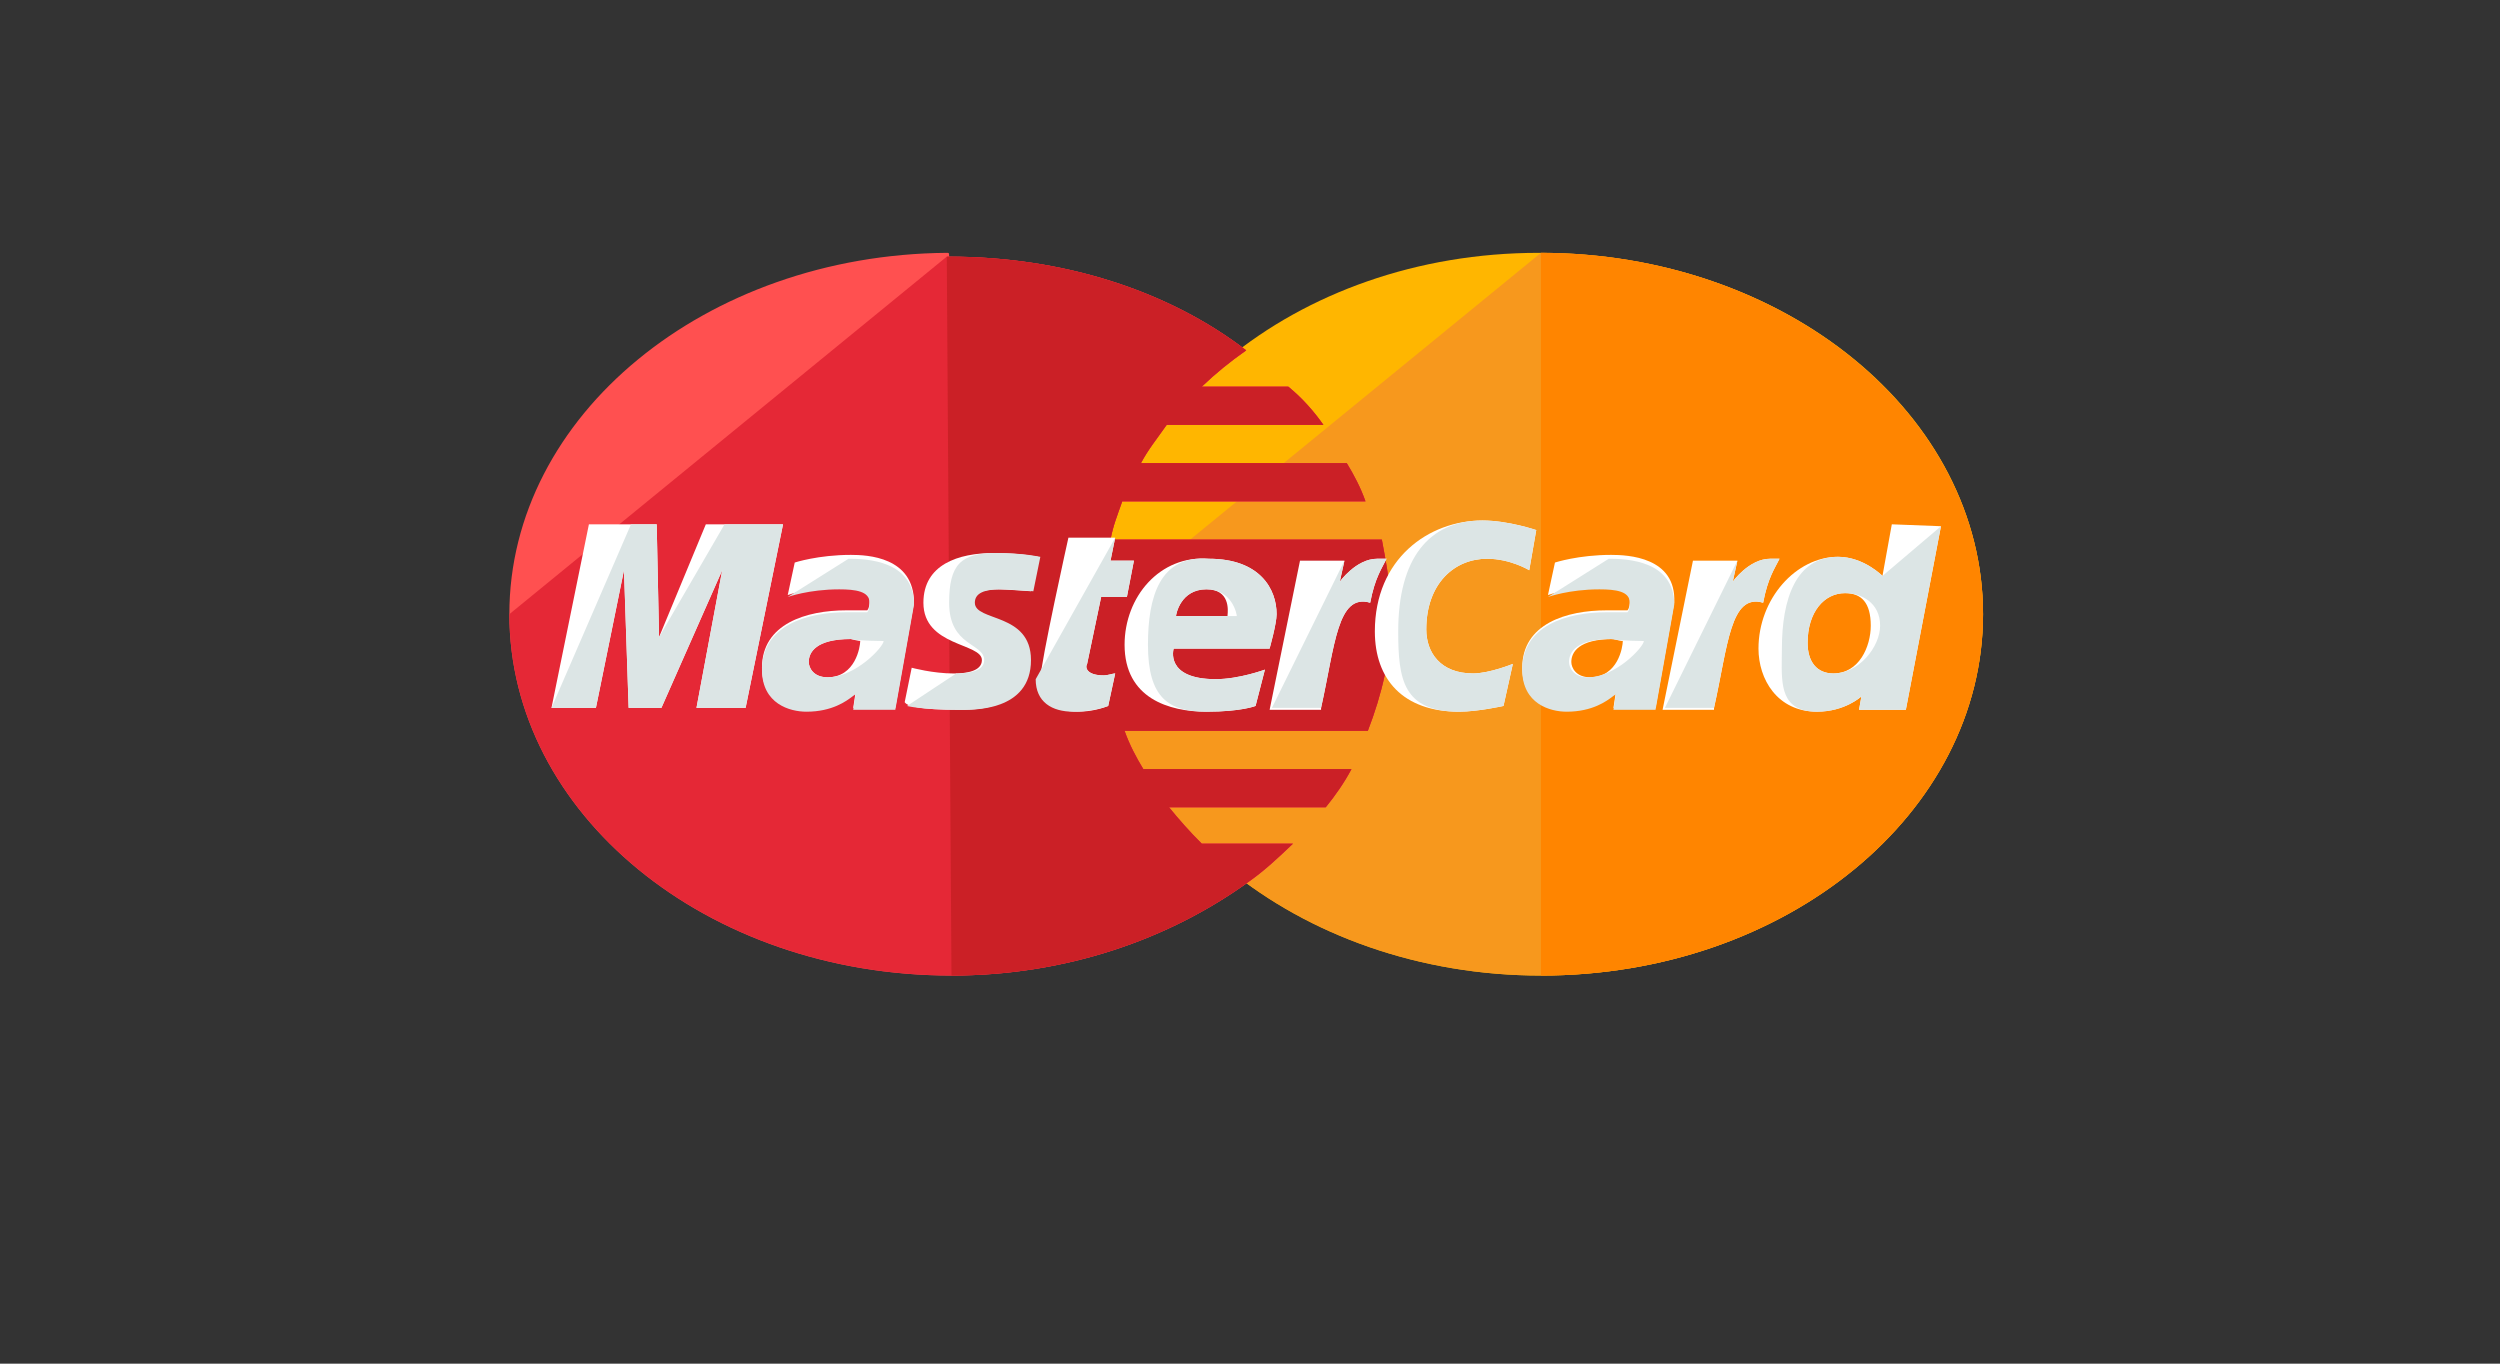 <svg width="66" height="36" viewBox="0 0 66 36" fill="none" xmlns="http://www.w3.org/2000/svg">
<rect x="0" y="0" width="66" height="36" fill="#333333" stroke="none"/>
<path d="M52.353 16.215C52.353 21.464 47.165 25.755 40.681 25.755C34.259 25.755 29.01 21.464 29.01 16.215C29.01 10.965 34.197 6.675 40.62 6.675C47.165 6.675 52.353 10.965 52.353 16.215Z" fill="#FFB600"/>
<path d="M40.681 6.675C47.104 6.675 52.353 10.965 52.353 16.215C52.353 21.464 47.165 25.755 40.681 25.755C34.259 25.755 29.01 21.464 29.01 16.215" fill="#F7981D"/>
<path d="M40.681 6.675C47.103 6.675 52.352 10.965 52.352 16.215C52.352 21.464 47.165 25.755 40.681 25.755" fill="#FF8500"/>
<path d="M24.995 6.675C18.635 6.725 13.447 10.965 13.447 16.215C13.447 21.464 18.635 25.755 25.119 25.755C28.145 25.755 30.862 24.796 32.962 23.282C33.394 22.979 33.764 22.625 34.135 22.272H31.726C31.418 21.969 31.109 21.616 30.862 21.313H34.999C35.246 21.01 35.493 20.657 35.679 20.303H30.183C29.997 20 29.812 19.647 29.689 19.294H36.111C36.481 18.335 36.728 17.325 36.728 16.265C36.728 15.559 36.605 14.902 36.481 14.246H29.318C29.38 13.893 29.503 13.59 29.627 13.237H36.049C35.926 12.883 35.74 12.53 35.555 12.227H30.121C30.306 11.874 30.553 11.571 30.8 11.218H34.938C34.691 10.864 34.382 10.511 34.011 10.208H31.726C32.097 9.855 32.468 9.552 32.9 9.249C30.862 7.684 28.083 6.776 25.057 6.776C25.057 6.675 25.057 6.675 24.995 6.675Z" fill="#FF5050"/>
<path d="M13.447 16.214C13.447 21.464 18.635 25.754 25.119 25.754C28.145 25.754 30.862 24.795 32.962 23.281C33.394 22.978 33.764 22.625 34.135 22.272H31.726C31.418 21.969 31.109 21.615 30.862 21.312H34.999C35.246 21.01 35.493 20.656 35.679 20.303H30.183C29.997 20 29.812 19.647 29.689 19.294H36.111C36.481 18.334 36.728 17.325 36.728 16.265C36.728 15.558 36.605 14.902 36.481 14.246H29.318C29.38 13.893 29.503 13.59 29.627 13.236H36.049C35.926 12.883 35.74 12.53 35.555 12.227H30.121C30.306 11.873 30.553 11.571 30.8 11.217H34.938C34.691 10.864 34.382 10.511 34.011 10.208H31.726C32.097 9.854 32.468 9.552 32.9 9.249C30.862 7.684 28.083 6.775 25.057 6.775H24.995" fill="#E52836"/>
<path d="M25.119 25.754C28.145 25.754 30.862 24.795 32.961 23.281C33.394 22.978 33.764 22.625 34.135 22.272H31.726C31.418 21.969 31.109 21.615 30.862 21.312H34.999C35.246 21.01 35.493 20.656 35.679 20.303H30.183C29.997 20 29.812 19.647 29.688 19.294H36.111C36.481 18.334 36.728 17.325 36.728 16.265C36.728 15.558 36.605 14.902 36.481 14.246H29.318C29.38 13.893 29.503 13.59 29.627 13.236H36.049C35.926 12.883 35.74 12.53 35.555 12.227H30.121C30.306 11.873 30.553 11.571 30.8 11.217H34.938C34.691 10.864 34.382 10.511 34.011 10.208H31.726C32.097 9.854 32.467 9.552 32.9 9.249C30.862 7.684 28.083 6.775 25.057 6.775H24.995" fill="#CB2026"/>
<path d="M29.256 18.637L29.441 17.779C29.379 17.779 29.256 17.83 29.132 17.83C28.7 17.83 28.638 17.628 28.7 17.527L29.07 15.76H29.75L29.935 14.801H29.317L29.441 14.195H28.206C28.206 14.195 27.465 17.527 27.465 17.931C27.465 18.536 27.897 18.789 28.453 18.789C28.823 18.789 29.132 18.688 29.256 18.637Z" fill="white"/>
<path fill-rule="evenodd" clip-rule="evenodd" d="M31.85 18.789C30.862 18.789 29.689 18.435 29.689 17.022C29.689 15.76 30.615 14.65 31.912 14.751C33.27 14.751 33.703 15.558 33.703 16.214C33.703 16.467 33.517 17.123 33.517 17.123H30.985C30.985 17.123 30.738 17.93 32.097 17.93C32.714 17.93 33.394 17.678 33.394 17.678L33.147 18.637C33.147 18.637 32.776 18.789 31.85 18.789ZM32.407 16.242C32.42 16.115 32.475 15.558 31.85 15.558C31.171 15.558 31.047 16.214 31.047 16.265H32.406C32.406 16.261 32.406 16.253 32.407 16.242Z" fill="white"/>
<path d="M39.692 18.637L39.939 17.527C39.939 17.527 39.322 17.779 38.89 17.779C38.025 17.779 37.654 17.224 37.654 16.618C37.654 15.407 38.395 14.751 39.26 14.751C39.878 14.751 40.372 15.054 40.372 15.054L40.557 13.994C40.557 13.994 39.816 13.741 39.137 13.741C37.716 13.741 36.296 14.751 36.296 16.669C36.296 17.931 37.037 18.789 38.519 18.789C39.013 18.789 39.692 18.637 39.692 18.637Z" fill="white"/>
<path fill-rule="evenodd" clip-rule="evenodd" d="M20.981 14.851C20.981 14.851 21.598 14.649 22.463 14.649C22.895 14.649 24.13 14.7 24.13 15.911L23.636 18.688H22.525L22.586 18.284C22.573 18.284 22.547 18.304 22.504 18.336C22.346 18.455 21.972 18.738 21.29 18.738C20.857 18.738 20.116 18.536 20.116 17.628C20.116 16.467 21.29 16.113 22.339 16.113H22.895C22.895 16.113 22.957 16.063 22.957 15.861C22.957 15.558 22.586 15.508 22.154 15.508C21.351 15.508 20.796 15.709 20.796 15.709L20.981 14.851ZM21.845 17.88C22.586 17.88 22.71 17.072 22.71 16.921C22.71 16.921 22.648 16.921 22.463 16.87C21.537 16.87 21.351 17.224 21.351 17.476C21.351 17.628 21.475 17.88 21.845 17.88Z" fill="white"/>
<path d="M25.304 18.739C25.613 18.739 27.157 18.789 27.157 17.426C27.157 16.164 25.675 16.417 25.675 15.912C25.675 15.66 25.922 15.559 26.354 15.559C26.539 15.559 27.218 15.609 27.218 15.609L27.404 14.701C27.404 14.701 26.971 14.6 26.23 14.6C25.304 14.6 24.378 14.902 24.378 15.912C24.378 17.073 25.922 16.972 25.922 17.426C25.922 17.729 25.489 17.78 25.181 17.78C24.625 17.78 24.069 17.628 24.069 17.628L23.884 18.537C23.945 18.638 24.254 18.739 25.304 18.739Z" fill="white"/>
<path fill-rule="evenodd" clip-rule="evenodd" d="M49.697 15.205L49.944 13.842L51.241 13.892L50.314 18.738H49.079L49.141 18.385C49.141 18.385 48.709 18.788 47.968 18.788C46.918 18.788 46.424 17.93 46.424 17.123C46.424 15.81 47.412 14.7 48.523 14.7C49.203 14.7 49.697 15.205 49.697 15.205ZM48.4 17.779C49.079 17.779 49.388 17.072 49.388 16.517C49.388 15.911 49.141 15.659 48.709 15.659C48.153 15.659 47.721 16.164 47.721 16.971C47.721 17.476 47.968 17.779 48.4 17.779Z" fill="white"/>
<path d="M15.732 18.688L16.473 15.053L16.596 18.688H17.461L19.067 15.053L18.387 18.688H19.684L20.672 13.842H18.634L17.399 16.82L17.337 13.842H15.547L14.559 18.688H15.732Z" fill="white"/>
<path d="M34.876 18.688C35.247 17.022 35.308 15.659 36.173 15.912C36.297 15.256 36.482 15.003 36.605 14.751C36.605 14.751 36.544 14.751 36.358 14.751C35.803 14.751 35.37 15.357 35.37 15.357L35.494 14.802H34.32L33.518 18.739H34.876V18.688Z" fill="white"/>
<path fill-rule="evenodd" clip-rule="evenodd" d="M41.051 14.851C41.051 14.851 41.669 14.649 42.533 14.649C42.965 14.649 44.262 14.7 44.2 15.911L43.706 18.688H42.595L42.657 18.284C42.644 18.284 42.617 18.304 42.575 18.336C42.417 18.455 42.042 18.738 41.36 18.738C40.928 18.738 40.187 18.536 40.187 17.628C40.187 16.467 41.36 16.113 42.41 16.113H42.965C42.965 16.113 43.027 16.063 43.027 15.861C43.027 15.558 42.657 15.508 42.224 15.508C41.422 15.508 40.866 15.709 40.866 15.709L41.051 14.851ZM41.977 17.88C42.718 17.88 42.842 17.072 42.842 16.921C42.827 16.921 42.815 16.921 42.804 16.92C42.769 16.918 42.734 16.908 42.595 16.87C41.669 16.87 41.483 17.224 41.483 17.476C41.483 17.628 41.607 17.88 41.977 17.88Z" fill="white"/>
<path d="M45.25 18.688C45.621 17.022 45.682 15.659 46.547 15.912C46.67 15.256 46.856 15.003 46.979 14.751C46.979 14.751 46.917 14.751 46.732 14.751C46.176 14.751 45.744 15.357 45.744 15.357L45.868 14.802H44.694L43.892 18.739H45.25V18.688Z" fill="white"/>
<path d="M27.342 17.931C27.342 18.536 27.774 18.789 28.33 18.789C28.762 18.789 29.133 18.688 29.256 18.637L29.441 17.779C29.38 17.779 29.256 17.83 29.133 17.83C28.7 17.83 28.639 17.628 28.7 17.527L29.071 15.76H29.75L29.936 14.801H29.318L29.441 14.195" fill="#DCE5E5"/>
<path fill-rule="evenodd" clip-rule="evenodd" d="M31.849 18.789C30.861 18.789 30.306 18.435 30.306 17.022C30.306 15.76 30.614 14.65 31.911 14.751C33.27 14.751 33.702 15.558 33.702 16.214C33.702 16.467 33.517 17.123 33.517 17.123H30.985C30.985 17.123 30.738 17.93 32.096 17.93C32.714 17.93 33.393 17.678 33.393 17.678L33.146 18.637C33.146 18.637 32.776 18.789 31.849 18.789ZM32.652 16.265C32.652 16.214 32.529 15.558 31.849 15.558C31.17 15.558 31.047 16.214 31.047 16.265H32.652Z" fill="#DCE5E5"/>
<path d="M39.692 18.637L39.939 17.527C39.939 17.527 39.322 17.779 38.889 17.779C38.025 17.779 37.654 17.224 37.654 16.618C37.654 15.407 38.395 14.751 39.26 14.751C39.877 14.751 40.371 15.054 40.371 15.054L40.557 13.994C40.557 13.994 39.816 13.741 39.136 13.741C37.716 13.741 36.913 14.751 36.913 16.669C36.913 17.931 37.037 18.789 38.519 18.789C39.013 18.789 39.692 18.637 39.692 18.637Z" fill="#DCE5E5"/>
<path fill-rule="evenodd" clip-rule="evenodd" d="M22.154 15.559C21.351 15.559 20.796 15.761 20.796 15.761L22.401 14.751C22.895 14.751 24.13 14.802 24.13 15.962L23.636 18.739H22.525L22.586 18.335C22.573 18.335 22.547 18.355 22.504 18.387C22.346 18.506 21.972 18.789 21.29 18.789C20.857 18.789 20.116 18.587 20.116 17.679C20.116 16.518 21.29 16.164 22.339 16.164H22.895C22.895 16.164 22.957 16.114 22.957 15.912C22.957 15.609 22.586 15.559 22.154 15.559ZM21.845 17.881C22.586 17.881 23.328 17.073 23.328 16.922C23.328 16.922 22.648 16.922 22.463 16.871C21.537 16.871 21.351 17.224 21.351 17.477C21.351 17.628 21.475 17.881 21.845 17.881Z" fill="#DCE5E5"/>
<path d="M23.945 18.638C23.945 18.638 24.316 18.739 25.366 18.739C25.674 18.739 27.218 18.789 27.218 17.426C27.218 16.164 25.736 16.417 25.736 15.912C25.736 15.66 25.983 15.559 26.416 15.559C26.601 15.559 27.28 15.609 27.28 15.609L27.465 14.701C27.465 14.701 27.033 14.6 26.292 14.6C25.366 14.6 25.057 14.902 25.057 15.912C25.057 17.073 25.983 16.972 25.983 17.426C25.983 17.729 25.551 17.78 25.242 17.78" fill="#DCE5E5"/>
<path fill-rule="evenodd" clip-rule="evenodd" d="M48.524 14.7C49.203 14.7 49.697 15.205 49.697 15.205L51.241 13.893L50.315 18.738H49.08L49.141 18.385C49.141 18.385 48.709 18.789 47.968 18.789C47.019 18.789 47.029 18.087 47.039 17.355C47.041 17.278 47.042 17.2 47.042 17.123C47.042 15.811 47.412 14.7 48.524 14.7ZM48.4 17.779C49.08 17.779 49.635 17.073 49.635 16.517C49.635 15.912 49.141 15.659 48.709 15.659C48.153 15.659 47.721 16.164 47.721 16.972C47.721 17.476 47.968 17.779 48.4 17.779Z" fill="#DCE5E5"/>
<path d="M15.732 18.688L16.473 15.053L16.596 18.688H17.461L19.067 15.053L18.387 18.688H19.684L20.672 13.842H19.128L17.399 16.82L17.337 13.842H16.658L14.559 18.688H15.732Z" fill="#DCE5E5"/>
<path d="M33.579 18.688H34.876C35.246 17.022 35.308 15.659 36.173 15.912C36.296 15.256 36.481 15.003 36.605 14.751C36.605 14.751 36.543 14.751 36.358 14.751C35.802 14.751 35.37 15.357 35.37 15.357L35.493 14.802" fill="#DCE5E5"/>
<path fill-rule="evenodd" clip-rule="evenodd" d="M42.224 15.559C41.422 15.559 40.866 15.761 40.866 15.761L42.471 14.751C42.965 14.751 44.2 14.802 44.2 15.962L43.706 18.739H42.595L42.657 18.335C42.644 18.335 42.617 18.355 42.575 18.387C42.417 18.506 42.042 18.789 41.36 18.789C40.928 18.789 40.187 18.587 40.187 17.679C40.187 16.518 41.36 16.164 42.41 16.164H42.965C42.965 16.164 43.027 16.114 43.027 15.912C43.027 15.609 42.657 15.559 42.224 15.559ZM41.916 17.881C42.657 17.881 43.398 17.073 43.398 16.922C43.398 16.922 42.78 16.922 42.533 16.871C41.607 16.871 41.422 17.224 41.422 17.477C41.422 17.628 41.545 17.881 41.916 17.881Z" fill="#DCE5E5"/>
<path d="M43.953 18.688H45.25C45.62 17.022 45.682 15.659 46.547 15.912C46.67 15.256 46.856 15.003 46.979 14.751C46.979 14.751 46.917 14.751 46.732 14.751C46.176 14.751 45.744 15.357 45.744 15.357L45.867 14.802" fill="#DCE5E5"/>
</svg>
